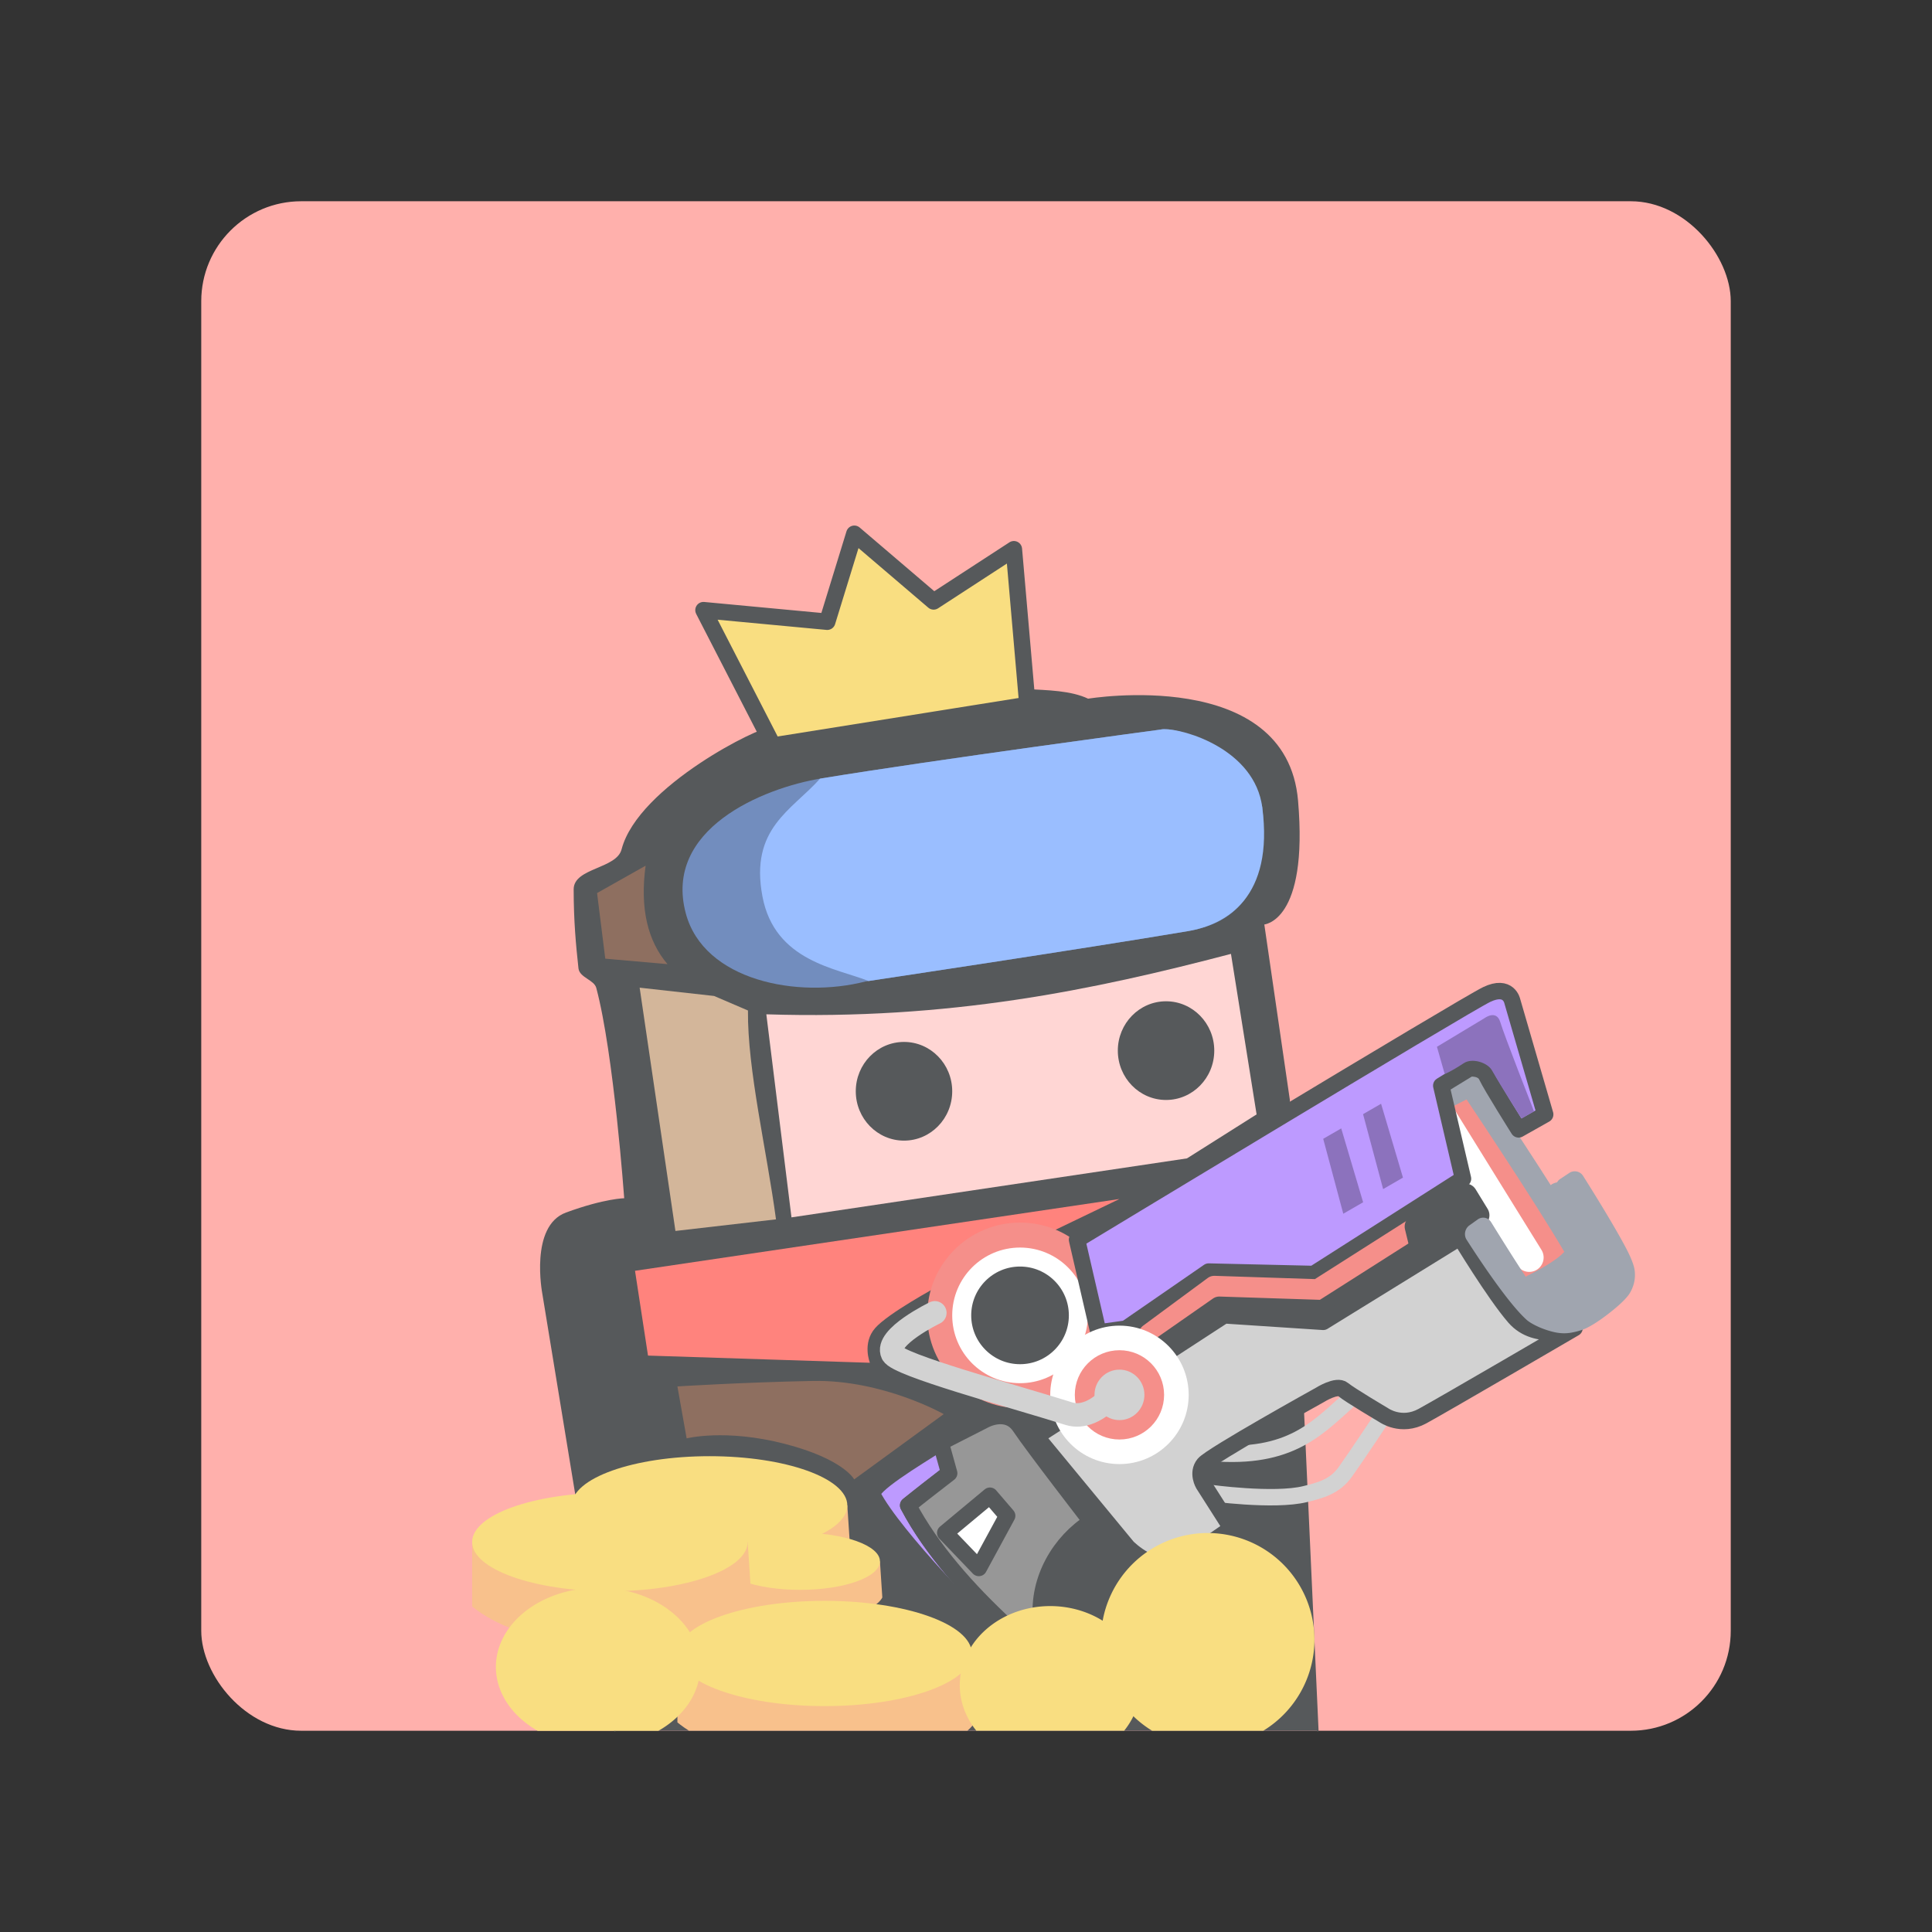 <?xml version="1.0" encoding="UTF-8"?>
<svg width="192" height="192" version="1.1" viewBox="0 0 192 192" xml:space="preserve" xmlns="http://www.w3.org/2000/svg" xmlns:cc="http://creativecommons.org/ns#" xmlns:dc="http://purl.org/dc/elements/1.1/" xmlns:rdf="http://www.w3.org/1999/02/22-rdf-syntax-ns#" xmlns:xlink="http://www.w3.org/1999/xlink"><rect x="0" y="0" width="192" height="192" fill="#333333" stroke="none"/><rect x="20" y="20" width="152" height="152" rx="9.935" fill="#ffb0ac"/><path d="m61.103 172-7.136-43.499s-1.253-6.618 2.31-7.924c3.873-1.42 5.844-1.42 5.844-1.42s-1.038-14.478-2.786-21.004c-0.226-0.842-1.673-1.063-1.767-1.93-0.25-2.307-0.476-4.681-0.476-7.848 0-2.059 4.238-1.949 4.757-3.941 1.642-6.305 14.082-12.351 14.542-11.97l25.582-3.909c2.172 0.127 4.414 0.141 6.152 0.963 0 0 19.648-3.275 20.793 10.057 1.036 12.051-3.364 12.231-3.364 12.231l2.549 17.508 2.854 62.685" fill="#56595b" stroke="#56595b" stroke-linecap="round" stroke-linejoin="round" stroke-width=".163"/><path d="m76.829 74.089-6.919-13.454 12.301 1.153 2.691-8.745 7.88 6.727 7.976-5.189 1.345 15.472z" fill="#f9de81" stroke="#56595b" stroke-linecap="round" stroke-linejoin="round" stroke-width="1.631"/><path d="m115.32 72.507s-22.728 3.046-33.686 4.85c-5.86 0.965-15.721 5.049-13.48 13.414 1.797 6.708 11.146 8.493 17.853 6.767 0 0 21.327-3.196 32.019-4.997 3.931-0.662 8.268-3.066 7.422-12.302-1.218-5.807-8.663-8.124-10.127-7.732z" fill="#728dbe" stroke-linecap="round" stroke-linejoin="round" stroke-width=".163"/><path d="m59.336 88.749 0.815 6.523 6.184 0.544c-1.954-2.296-2.756-5.497-2.175-9.785z" fill="#8e6f60" stroke-linecap="round" stroke-linejoin="round" stroke-width=".163"/><path d="m63.568 98.154 3.556 24.177 9.994-1.153c-0.929-6.919-2.838-14.818-2.787-20.757l-3.363-1.442z" fill="#d3b69a" stroke-linecap="round" stroke-linejoin="round" stroke-width=".163"/><path d="m76.157 100.8 2.499 20.181 39.304-5.862 6.919-4.372-2.547-15.952c-13.699 3.598-28.046 6.586-46.175 6.006z" fill="#ffd6d4" stroke-linecap="round" stroke-linejoin="round" stroke-width=".163"/><ellipse cx="89.838" cy="108.45" rx="4.792" ry="4.904" fill="#56595b" stroke-linecap="round" stroke-linejoin="round" stroke-width=".184"/><ellipse cx="115.88" cy="104.41" rx="4.792" ry="4.904" fill="#56595b" stroke-linecap="round" stroke-linejoin="round" stroke-width=".184"/><path d="m63.107 126.29 1.291 8.426 22.05 0.714s-0.781-1.937 0.51-3.432c1.291-1.495 6.218-4.145 6.218-4.145l18.075-8.698z" fill="#ff837d" stroke-linecap="round" stroke-linejoin="round" stroke-width=".163"/><path d="m67.32 137.78 0.917 5.164s3.844-0.981 9.751 0.544c5.838 1.506 6.9 3.522 6.897 3.534l8.902-6.489s-6.048-3.432-13.013-3.296c-6.965 0.136-13.454 0.544-13.454 0.544z" fill="#8e6f60" stroke-linecap="round" stroke-linejoin="round" stroke-width=".163"/><path d="m151.5 126.51 2.881-2.21-8.864-14.463" fill="none" stroke="#f58f8a" stroke-linecap="round" stroke-linejoin="round" stroke-width="2.174"/><path d="m143.28 110.94 8.693 14.028" fill="none" stroke="#fff" stroke-linecap="round" stroke-linejoin="round" stroke-width="2.863"/><path d="m143.51 109.09 2.627-1.344s7.437 11.058 10.499 16.361c0.752 1.302-4.279 3.693-4.279 3.693" fill="none" stroke="#a0a5af" stroke-linecap="round" stroke-linejoin="round" stroke-width="2.337"/><circle cx="101.37" cy="130.72" r="7.93" fill="none" stroke="#f58f8a" stroke-linecap="round" stroke-linejoin="round" stroke-width="2.582"/><circle cx="101.37" cy="130.72" r="5.796" fill="none" stroke="#fff" stroke-linecap="round" stroke-linejoin="round" stroke-width="1.887"/><path d="m153.56 110.75-3.267-11.244s-0.336-1.73-2.547-0.673c-2.21 1.057-40.712 24.367-40.712 24.367l2.129 9.22 2.739-0.384 8.216-5.67 10.427 0.24 14.847-9.466-2.162-9.249 2.787-1.706s1.297-0.168 1.73 0.769c0.432 0.937 3.171 5.285 3.171 5.285z" fill="#bd9aff" stroke="#56595b" stroke-linecap="round" stroke-linejoin="round" stroke-width="1.631"/><path d="m133.29 112.14-1.791 1.034 1.995 7.445 1.972-1.139z" fill="#8c72bd"/><path d="m137.25 109.69-1.791 1.034 1.995 7.445 1.972-1.139z" fill="#8c72bd"/><path d="m143.57 106.72-0.769-2.69 4.709-2.835s1.201-0.913 1.586 0.384c0.384 1.297 3.352 8.864 3.352 8.864l-1.237 0.715s-2.03-3.177-2.943-4.787c-0.444-0.783-1.965-1.257-2.787-0.72-1.512 0.988-1.91 1.069-1.91 1.069z" fill="#8c72bd"/><path d="m114.26 132.61 6.413-4.733 10.3 0.336 9.785-6.222" fill="none" stroke="#f58f8a" stroke-linecap="round" stroke-linejoin="round" stroke-width="2.174"/><path d="m115.14 134.14 6.029-4.204 10.3 0.336 9.785-6.222" fill="none" stroke="#56595b" stroke-linecap="round" stroke-linejoin="round" stroke-width="2.174"/><path d="m140.8 121.89 4.82-3.066 1.192 1.945-5.497 3.244z" fill="#56595b" stroke="#56595b" stroke-linecap="round" stroke-linejoin="round" stroke-width="2.412"/><path d="m121.13 144.44c7.579 0.429 10.105-2.881 13.342-5.665" fill="none" stroke="#d2d2d2" stroke-linecap="round" stroke-linejoin="round" stroke-width="1.631"/><path d="m120.13 148.35s6.489 0.903 9.591 0.128c1.459-0.364 2.9-0.713 3.953-2.174 1.053-1.461 3.841-5.667 3.841-5.667" fill="none" stroke="#d2d2d2" stroke-linecap="round" stroke-linejoin="round" stroke-width="1.631"/><path d="m102.97 142.75 9.081 11.003s2.883 2.931 5.333 1.442c2.45-1.49 4.997-3.315 4.997-3.315l-2.787-4.372s-0.673-1.128 0.048-2.006c0.721-0.877 11.532-6.879 11.532-6.879s1.682-1.066 2.307-0.533c0.624 0.533 4.036 2.547 4.036 2.547s1.73 1.249 3.844 0.096c2.114-1.153 15.116-8.745 15.116-8.745s-3.798 1.411-5.963-1.079c-2.018-2.322-5.405-7.945-5.405-7.945l-13.611 8.4-9.837-0.647-5.333 3.471z" fill="#d2d2d2" stroke="#56595b" stroke-linecap="round" stroke-linejoin="round" stroke-width="1.631"/><circle cx="111.25" cy="138.62" r="5.582" fill="none" stroke="#fff" stroke-linecap="round" stroke-width="2.595"/><circle cx="111.25" cy="138.62" r="3.367" fill="#f58f8a" stroke="#f58f8a" stroke-linecap="round" stroke-linejoin="round" stroke-width="2.139"/><path d="m92.902 130.47s-5.004 2.411-4.204 4.06c0.546 1.125 11.842 4.168 17.525 5.958 1.397 0.44 2.896-0.336 4.097-1.586 1.201-1.249 1.249-1.249 1.249-1.249" fill="none" stroke="#d2d2d2" stroke-linecap="round" stroke-linejoin="round" stroke-width="2.337"/><ellipse cx="111.25" cy="138.62" rx="2.481" ry="2.508" fill="#d2d2d2"/><path d="m146.85 121.19-0.822 0.586c-0.45 0.321-0.577 0.961-0.279 1.426 1.196 1.867 4.125 6.307 5.963 7.959 0.409 0.367 1.228 0.746 1.748 0.93 0.943 0.334 1.589 0.445 2.272 0.399 0.55-0.037 1.427-0.26 1.922-0.502 1.058-0.519 2.224-1.431 2.962-2.054 0.422-0.356 1.086-0.97 1.365-1.445 0.318-0.542 0.611-1.342 0.457-2.329-0.085-0.544-0.458-1.368-0.709-1.86-1.118-2.187-3.372-5.809-4.403-7.441-0.294-0.466-0.91-0.597-1.371-0.293l-0.887 0.584a1.022 1.022 102.27 0 0-0.304 1.397l3.08 4.908c0.294 0.468 0.62 1.29 0.617 1.842-3e-3 0.667-0.129 1.539-0.659 2.19-0.346 0.425-1.178 0.817-1.685 1.036-0.821 0.354-1.494 0.562-2.024 0.603-0.54 0.042-1.271-0.523-1.592-0.971-1.13-1.573-3.313-5.076-4.313-6.695-0.29-0.47-0.888-0.592-1.338-0.271z" fill="#a0a5af"/><path d="m152.78 129.65 5.647-3.845-3.491-6.972" fill="none" stroke="#a0a5af" stroke-linecap="round" stroke-linejoin="round" stroke-width="2.689"/><path d="m93.481 143.35c0.61 1.113 0.874 2.126 0.849 3.058-1.448 1.109-2.811 2.175-4.077 3.194 2.565 4.854 6.215 8.442 9.839 12.061l-1.855 0.204c-0.042 0.335-9.416-9.171-11.518-13.285-0.429-0.839 4.232-3.626 6.761-5.232z" fill="#bd9aff" stroke="#56595b" stroke-linecap="round" stroke-linejoin="round" stroke-width="1.631"/><path d="m93.481 143.35 4.349-2.217s2.253-1.274 3.539 0.658c1.286 1.932 7.095 9.441 7.095 9.441-3.138 1.963-5.373 5.744-4.995 9.717l-3.378 0.714c-3.873-3.598-7.502-7.644-9.839-12.061 1.088-0.886 2.592-2.046 4.077-3.194z" fill="#979797" stroke="#56595b" stroke-linecap="round" stroke-linejoin="round" stroke-width="1.631"/><path d="m93.935 152.34 3.339 3.484 2.818-5.189-1.713-1.994z" fill="#fff" stroke="#56595b" stroke-linecap="round" stroke-linejoin="round" stroke-width="1.631"/><path d="m56.821 149.61v6.407s3.466 3.058 9.242 3.262c5.776 0.204 12.639 0.745 15.017-0.951 2.378-1.696 3.534-2.514 3.534-2.514l-0.408-6.204" fill="#f8c18c"/><ellipse cx="70.514" cy="149.61" rx="13.692" ry="4.896" fill="#f9de81"/><path d="m71.576 155.16v3.714s2.009 1.772 5.356 1.89c3.348 0.118 7.117 0.038 8.704-0.551 1.694-0.628 2.048-1.457 2.048-1.457l-0.236-3.595" fill="#f8c18c"/><ellipse cx="79.512" cy="155.16" rx="7.936" ry="2.838" fill="#f9de81"/><path d="m46.92 153.24v6.407s3.466 3.058 9.242 3.262c5.776 0.204 12.279 0.065 15.017-0.951 2.922-1.084 3.534-2.514 3.534-2.514l-0.408-6.204" fill="#f8c18c"/><ellipse cx="60.613" cy="153.24" rx="13.692" ry="4.896" fill="#f9de81"/><path d="m67.32 164.32v6.848s0.403 0.352 1.152 0.83h27.668c0.676-0.597 0.873-1.049 0.873-1.049l-0.436-6.629h-29.258z" fill="#f8c18c"/><ellipse cx="81.949" cy="164.32" rx="14.629" ry="5.231" fill="#f9de81"/><path d="m59.432 157.79a10.153 7.874 0 0 0-10.152 7.875 10.153 7.874 0 0 0 4.154 6.34h11.998a10.153 7.874 0 0 0 4.152-6.34 10.153 7.874 0 0 0-10.152-7.875z" fill="#f9de81"/><path d="m104.37 159.61a8.991 7.874 0 0 0-8.99 7.873 8.991 7.874 0 0 0 1.647 4.514h14.689a8.991 7.874 0 0 0 1.647-4.514 8.991 7.874 0 0 0-8.992-7.873z" fill="#f9de81"/><path d="m120.02 152.35a10.609 10.609 0 0 0-10.609 10.609 10.609 10.609 0 0 0 5.092 9.043h11.033a10.609 10.609 0 0 0 5.092-9.043 10.609 10.609 0 0 0-10.607-10.609z" fill="#f9de81" stroke-width="1"/><path d="m115.66 72.465c-0.135 0.003-0.25 0.018-0.342 0.043 0 0-22.728 3.046-33.686 4.85-0.045 0.007-0.095 0.02-0.141 0.027-2.793 3.139-7.003 4.935-5.717 11.716 1.222 6.444 7.358 7.118 10.539 8.389 5.16e-4 2.06e-4 0.001-2.05e-4 2e-3 0 0.543-0.081 21.155-3.171 31.707-4.949 3.931-0.662 8.578-3.411 7.422-12.303-0.75-5.766-7.756-7.821-9.785-7.773z" fill="#9abeff" stroke-linecap="round" stroke-linejoin="round" stroke-width=".163"/></svg>
